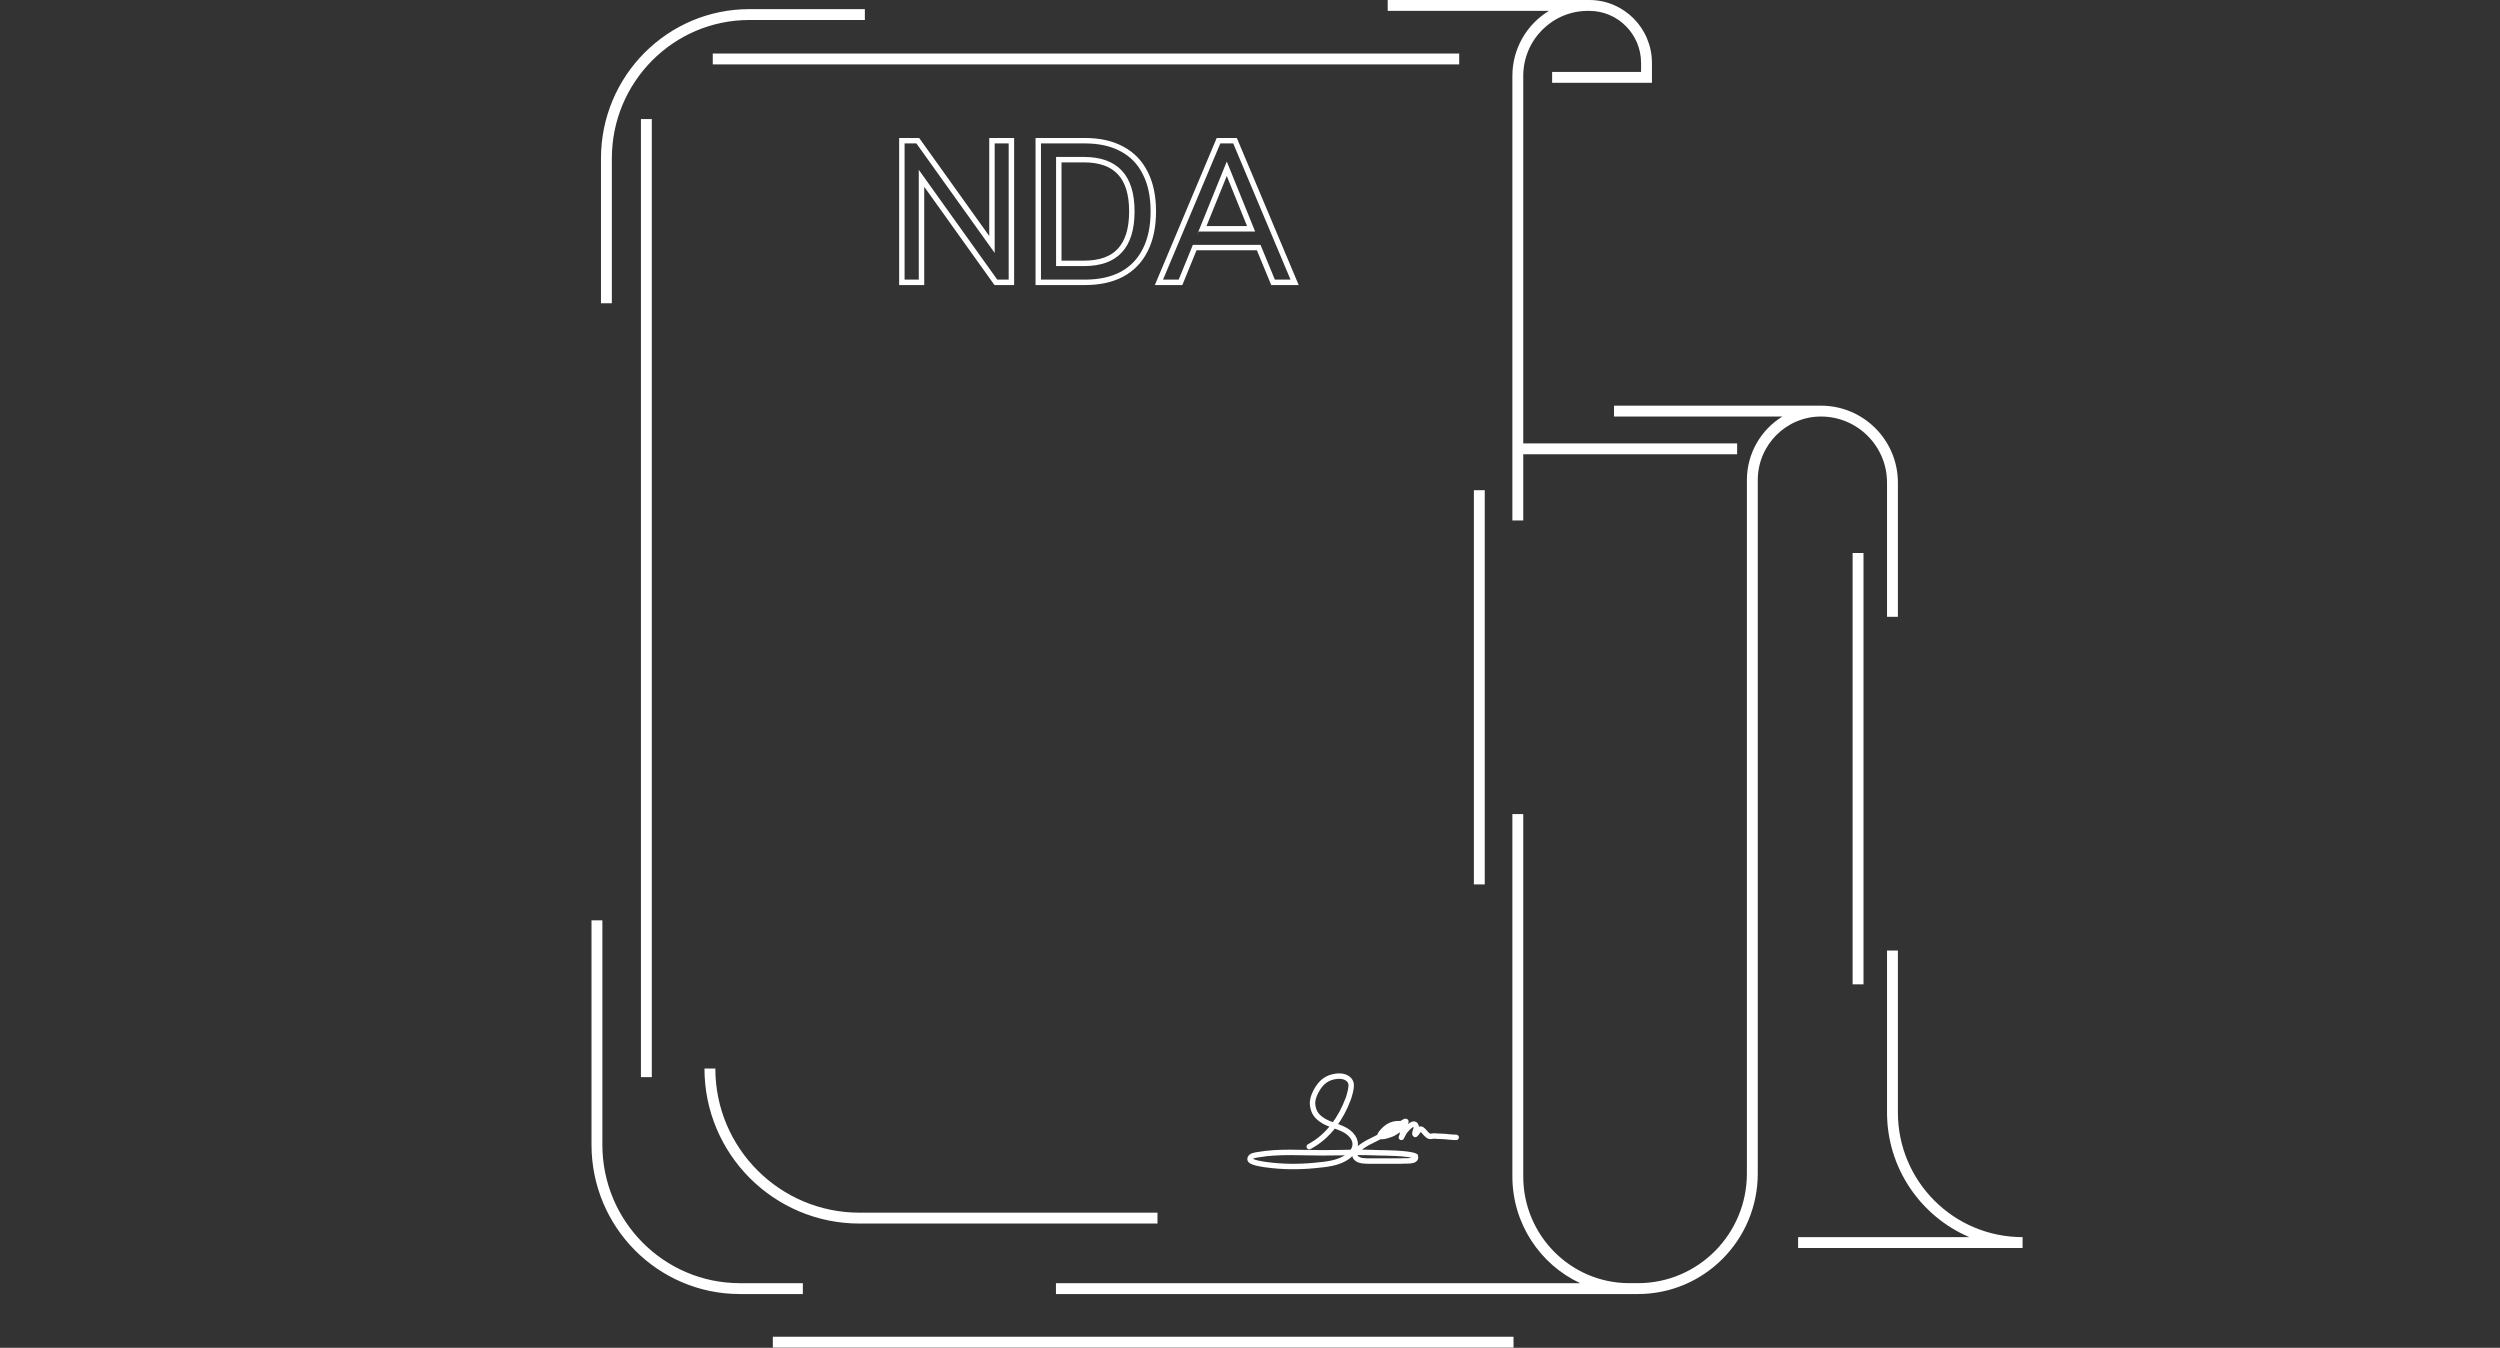 <svg width="230" height="124" viewBox="0 0 230 124" fill="none" xmlns="http://www.w3.org/2000/svg">
<rect x="0" y="0" width="230" height="124" fill="#333333" stroke="none"/>
<path fill-rule="evenodd" clip-rule="evenodd" d="M142.502 1L127.668 1V0H145.164H146.217C149.402 0 151.979 2.597 151.979 5.794V7.117V7.617H151.479H142.796V6.617H150.979V5.794C150.979 3.143 148.844 1 146.217 1H146.085V1C142.804 1 140.139 3.677 140.139 6.985V40.794H159.816V41.794H140.139V47.88H139.139V6.985C139.139 4.447 140.486 2.223 142.502 1ZM139.139 108.229V74.895H140.139V108.229C140.139 113.632 144.472 118.012 149.826 118.051H150.69C156.223 118.051 160.714 113.538 160.714 107.964V44.174C160.714 41.697 162.021 39.525 163.982 38.321H148.49V37.321H167.529C171.437 37.321 174.606 40.49 174.606 44.399V56.746H173.606V44.399C173.606 41.042 170.885 38.321 167.529 38.321C164.32 38.321 161.714 40.938 161.714 44.174V107.964C161.714 114.085 156.781 119.051 150.69 119.051H150.69V119.052H149.9H97.147V118.052H145.376C141.692 116.333 139.139 112.579 139.139 108.229ZM55.418 84.671V105.317C55.418 112.353 61.087 118.052 68.074 118.052H73.862V119.052H68.074C60.529 119.052 54.418 112.9 54.418 105.317V84.671H55.418ZM173.606 102.345V87.45H174.606V102.345C174.606 108.681 179.742 113.816 186.078 113.816V114.816H175.816H165.424V113.816H175.816H181.176C176.725 111.912 173.606 107.493 173.606 102.345ZM64.811 98.303C64.811 106.18 71.197 112.567 79.075 112.567H106.488V111.567H79.075C71.75 111.567 65.811 105.628 65.811 98.303H64.811ZM55.29 14.574C55.29 6.991 61.401 0.839 68.946 0.839H79.567V1.839H68.946C61.959 1.839 56.29 7.538 56.29 14.574V27.902H55.29V14.574ZM65.574 5.926H134.245V4.926H65.574V5.926ZM71.1 123.978H139.245V122.978H71.1V123.978ZM136.597 45.1V81.363H135.597V45.1H136.597ZM171.442 90.559V50.877H170.442V90.559H171.442ZM59.966 10.955L59.966 99.097H58.966L58.966 10.955H59.966ZM82.722 25.725V26.225H83.222H84.528H85.028V25.725V17.183L91.342 26.016L91.491 26.225H91.748H92.799H93.299V25.725V13.194V12.694H92.799H91.511H91.011V13.194V21.713L84.714 12.903L84.564 12.694H84.307H83.222H82.722V13.194V25.725ZM84.528 15.623V16.483V25.225V25.725H84.028H83.722H83.222V25.225V14.657V14.578V13.694V13.194H83.722H84.307L91.011 22.572L91.511 23.272V22.412V13.694V13.194H92.011H92.299H92.799V13.694V24.214V24.341V25.225V25.725H92.299H91.748L85.028 16.323L84.528 15.623ZM95.27 25.725V26.225H95.77H99.804C101.162 26.225 102.344 25.977 103.327 25.456L103.329 25.455C104.325 24.919 105.082 24.132 105.59 23.105C106.108 22.082 106.355 20.857 106.355 19.451C106.355 18.045 106.108 16.825 105.59 15.813C105.081 14.787 104.325 14.005 103.328 13.482C102.345 12.947 101.162 12.694 99.804 12.694H95.77H95.27V13.194V25.725ZM103.092 13.922C103.996 14.396 104.68 15.102 105.143 16.038C105.618 16.962 105.855 18.1 105.855 19.451C105.855 20.802 105.618 21.945 105.143 22.881C104.68 23.817 103.996 24.528 103.092 25.014C102.199 25.488 101.103 25.725 99.804 25.725H96.27H95.77V25.225V13.694V13.194H96.27H99.804C101.103 13.194 102.199 13.437 103.092 13.922ZM102.844 22.879L102.842 22.882C102.2 23.585 101.187 23.981 99.702 23.981H97.659V14.938H99.702C101.174 14.938 102.189 15.333 102.844 16.04L102.846 16.043C103.506 16.744 103.88 17.848 103.88 19.451C103.88 21.052 103.506 22.165 102.844 22.879ZM97.159 24.481H97.659H99.702C101.273 24.481 102.442 24.06 103.211 23.219C103.99 22.378 104.38 21.121 104.38 19.451C104.38 17.78 103.99 16.529 103.211 15.7C102.431 14.859 101.261 14.438 99.702 14.438H97.659H97.159V14.938V23.981V24.481ZM106.538 25.531L106.246 26.225H106.999H108.439H108.775L108.902 25.914L110.081 23.026H115.632L116.825 25.916L116.953 26.225H117.287H118.728H119.481L119.189 25.531L113.917 13L113.789 12.694H113.457H112.27H111.938L111.809 13L106.538 25.531ZM108.439 25.725L109.541 23.026L109.6 22.879L109.745 22.526H110.098H110.285H115.426H115.607H115.967L116.118 22.891L116.173 23.026L117.287 25.725H118.186H118.728L118.518 25.225L113.457 13.194H112.27L107.209 25.225L106.999 25.725H107.541H108.439ZM115.27 20.799L115.472 21.299H115.3H114.933H114.92H110.794H110.785H110.429H110.274L110.223 21.41L110.117 21.637L110.206 21.419L110.257 21.291L110.274 21.25L110.457 20.799L112.594 15.524L112.84 14.917L112.846 14.9H112.88L112.887 14.917L113.133 15.524L115.27 20.799ZM112.863 16.19L114.73 20.799H110.996L112.863 16.19Z" fill="white"/>
<path d="M120.449 105.493C121.326 105.029 122.084 104.367 122.714 103.538M122.714 103.538C123.244 102.842 123.685 102.027 124.03 101.113C124.06 101.06 124.376 100.094 124.299 99.695C124.222 99.295 123.765 98.931 122.993 99.011C122.073 99.107 121.504 99.581 121.072 100.404C120.837 100.85 120.717 101.246 120.763 101.658C120.842 102.363 121.172 102.762 121.75 103.115C122.046 103.296 122.379 103.419 122.714 103.538ZM122.714 103.538C123.184 103.706 123.658 103.865 124.043 104.163C124.755 104.716 124.87 105.417 124.391 106.02M124.391 106.02C124.295 106.142 124.174 106.259 124.03 106.371C123.165 107.039 121.968 107.123 120.917 107.226C119.478 107.366 117.968 107.352 116.538 107.159C116.283 107.124 115 106.968 115 106.643C115 106.318 115.489 106.276 115.72 106.235C117.641 105.897 119.66 106.06 121.605 106.06C123.046 106.06 123.695 106.032 124.391 106.02ZM124.391 106.02C124.503 106.018 124.615 106.017 124.732 106.016M124.732 106.016C125.264 106.012 125.892 106.021 126.938 106.06C127.079 106.066 129.667 106.063 130.217 106.371C130.38 106.946 129.222 106.761 128.928 106.818H125.99C125.58 106.818 125.017 106.818 124.75 106.514C124.621 106.366 124.627 106.196 124.732 106.016ZM124.732 106.016C124.961 105.623 125.66 105.181 126.448 104.817C126.635 104.731 126.817 104.637 126.997 104.537M126.997 104.537C127.63 104.186 128.234 103.766 128.861 103.401M126.997 104.537C127.188 104.66 128.028 104.347 128.153 104.28C128.436 104.128 128.792 103.886 129.056 103.612M126.997 104.537C126.936 104.497 126.942 104.413 127.059 104.261C127.402 103.817 127.836 103.47 128.397 103.393C128.528 103.375 128.718 103.355 128.861 103.401M128.861 103.401C128.99 103.327 129.119 103.255 129.249 103.186C129.342 103.137 129.375 103.169 129.32 103.267C129.254 103.385 129.162 103.501 129.056 103.612M128.861 103.401C128.959 103.433 129.035 103.496 129.056 103.612M129.056 103.612C129.057 103.621 129.059 103.63 129.06 103.639C129.092 103.962 129.061 104.34 128.928 104.639C128.903 104.695 129.133 104.222 129.201 104.131C129.311 103.985 129.964 103.181 130.217 103.484C130.432 103.74 130.142 104.076 130.172 104.332C130.194 104.515 130.425 104.064 130.558 103.937C130.891 103.62 131.199 104.624 131.651 104.545C132.108 104.466 131.984 104.545 132.637 104.545C132.957 104.545 133.495 104.639 133.969 104.639" stroke="white" stroke-width="0.5" stroke-linecap="round"/>
</svg>

